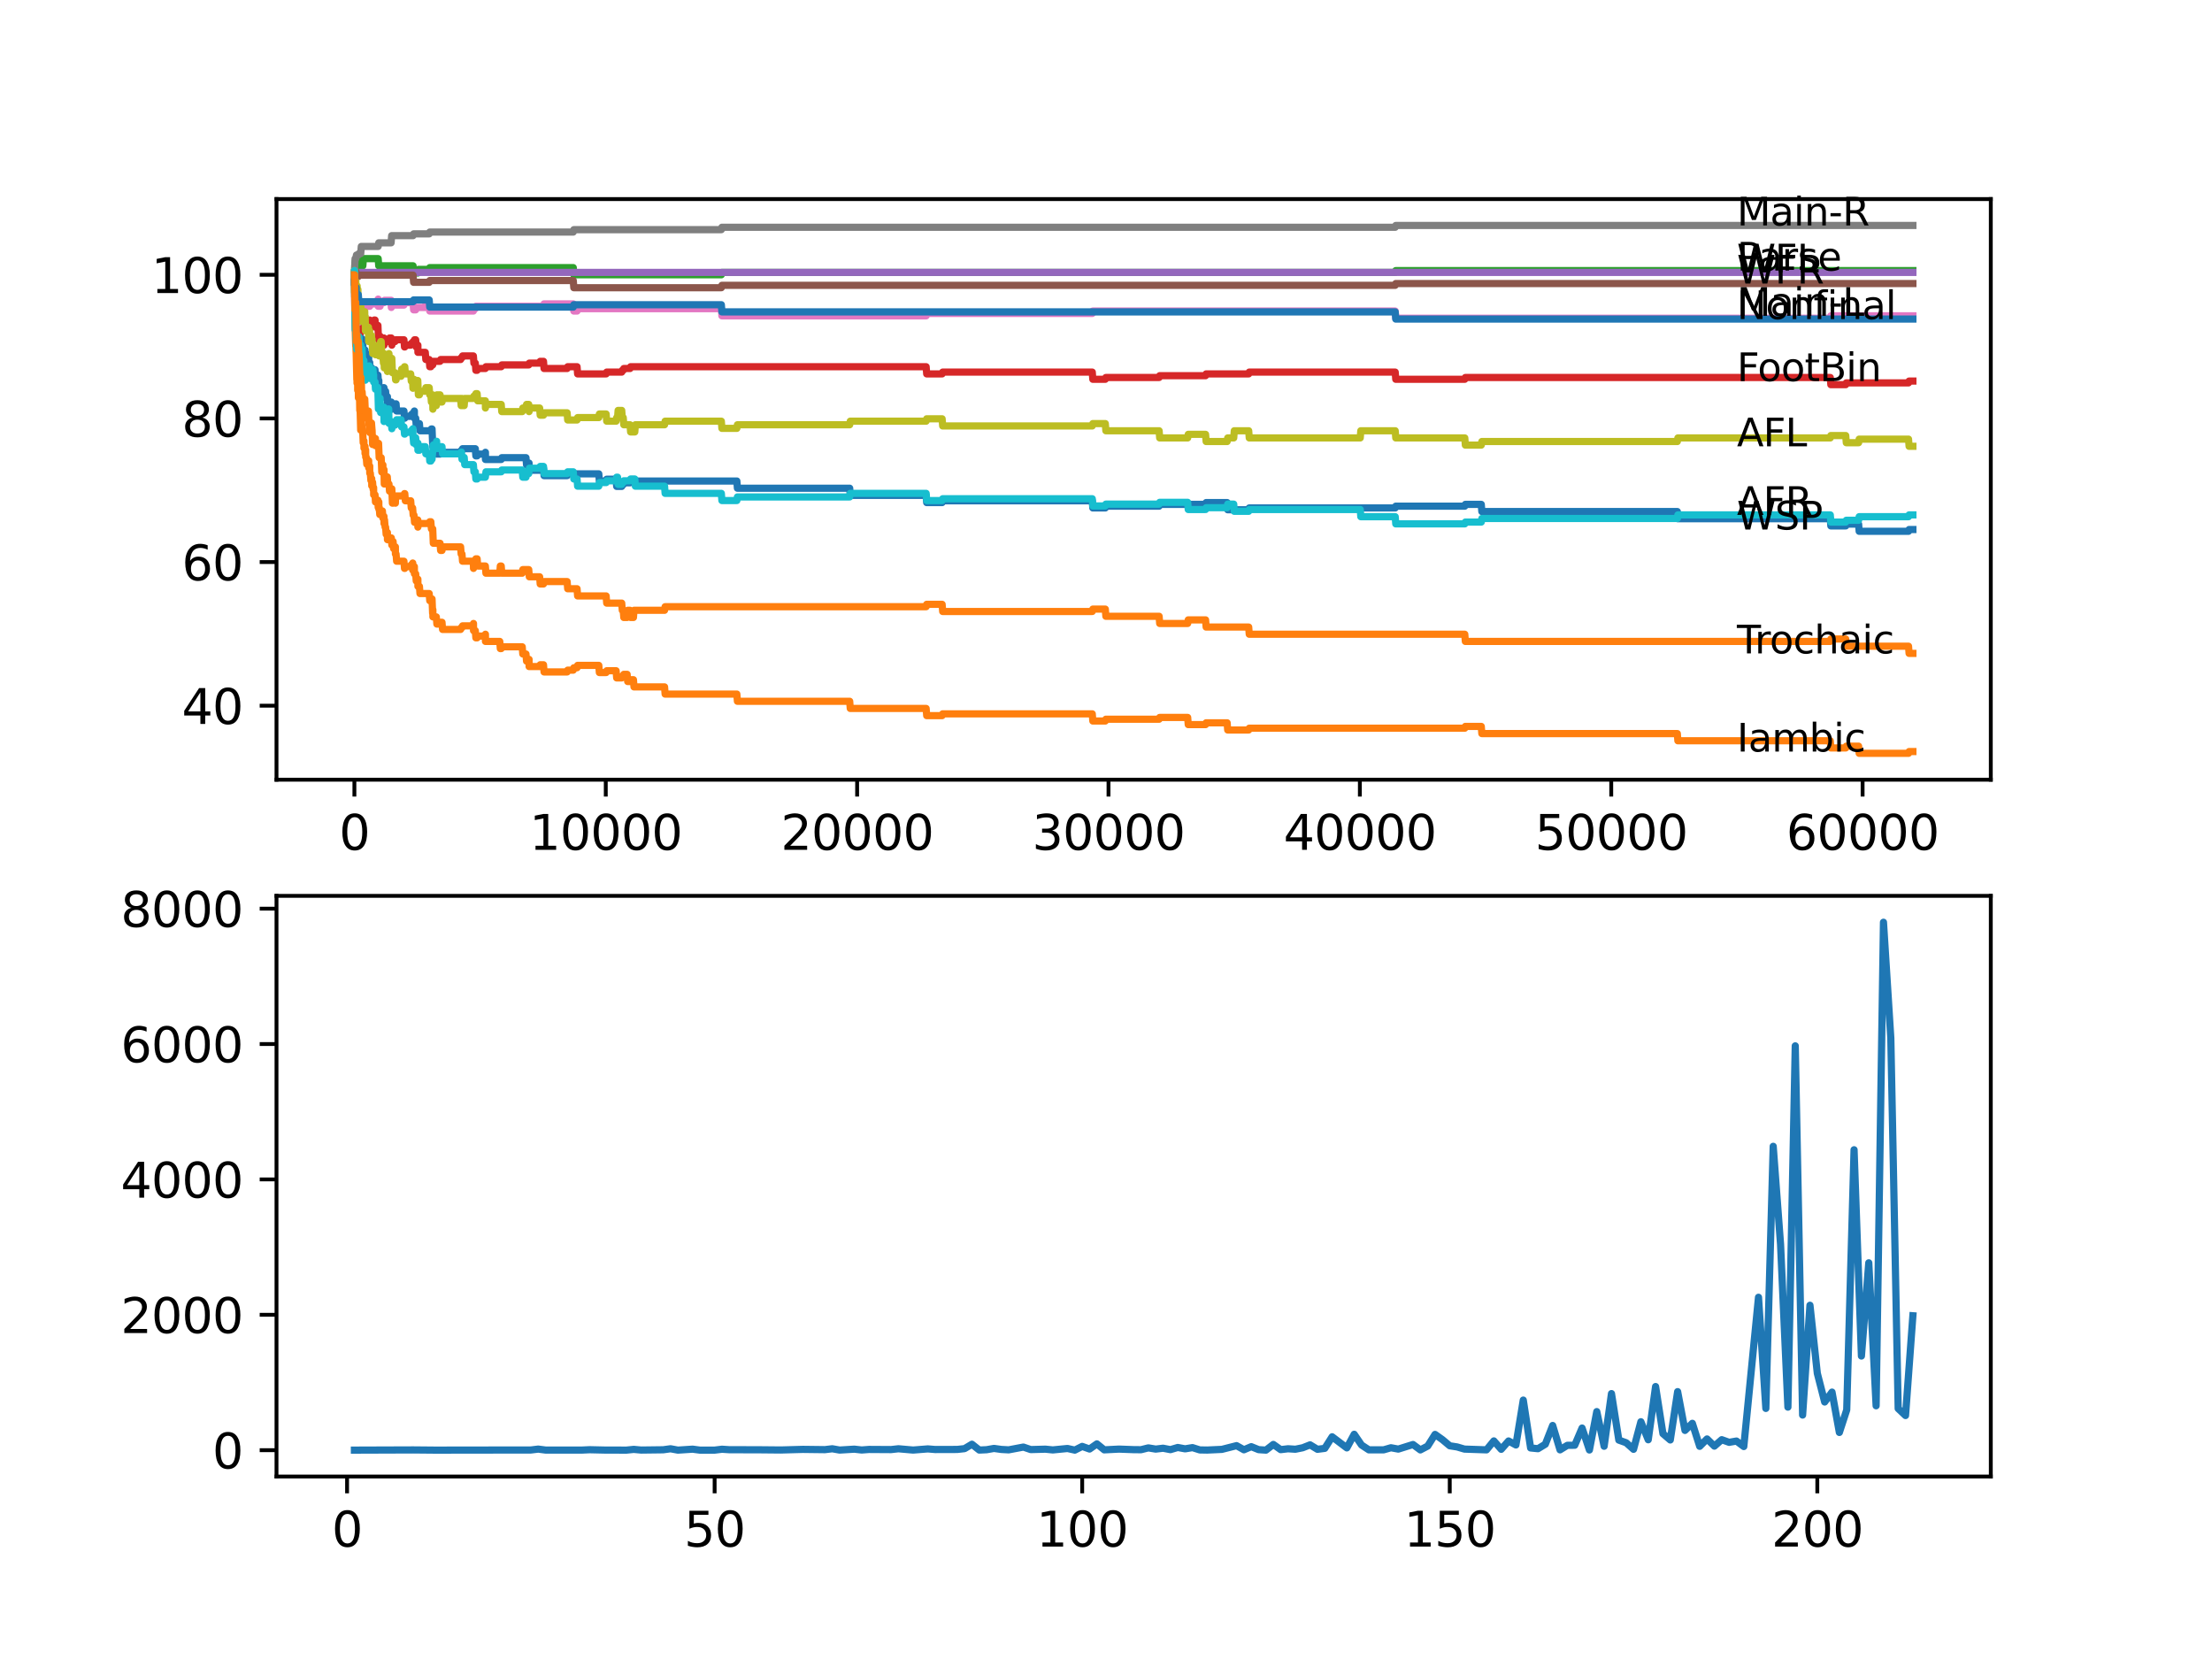 <?xml version="1.0" encoding="utf-8" standalone="no"?>
<!DOCTYPE svg PUBLIC "-//W3C//DTD SVG 1.1//EN"
  "http://www.w3.org/Graphics/SVG/1.1/DTD/svg11.dtd">
<svg xmlns:xlink="http://www.w3.org/1999/xlink" width="460.8pt" height="345.6pt" viewBox="0 0 460.8 345.6" xmlns="http://www.w3.org/2000/svg" version="1.1">
 <defs>
  <style type="text/css">*{stroke-linejoin: round; stroke-linecap: butt}</style>
 </defs>
 <g id="figure_1">
  <g id="patch_1">
   <path d="M 0 345.6 
L 460.8 345.6 
L 460.8 0 
L 0 0 
z
" style="fill: #ffffff"/>
  </g>
  <g id="axes_1">
   <g id="patch_2">
    <path d="M 57.6 162.432 
L 414.72 162.432 
L 414.72 41.472 
L 57.6 41.472 
z
" style="fill: #ffffff"/>
   </g>
   <g id="matplotlib.axis_1">
    <g id="xtick_1">
     <g id="line2d_1">
      <defs>
       <path id="m5a06f8f8d9" d="M 0 0 
L 0 3.5 
" style="stroke: #000000; stroke-width: 0.8"/>
      </defs>
      <g>
       <use xlink:href="#m5a06f8f8d9" x="73.827" y="162.432" style="stroke: #000000; stroke-width: 0.8"/>
      </g>
     </g>
     <g id="text_1">
      <!-- 0 -->
      <g transform="translate(70.646 177.03)scale(0.1 -0.1)">
       <defs>
        <path id="DejaVuSans-30" d="M 2034 4250 
Q 1547 4250 1301 3770 
Q 1056 3291 1056 2328 
Q 1056 1369 1301 889 
Q 1547 409 2034 409 
Q 2525 409 2770 889 
Q 3016 1369 3016 2328 
Q 3016 3291 2770 3770 
Q 2525 4250 2034 4250 
z
M 2034 4750 
Q 2819 4750 3233 4129 
Q 3647 3509 3647 2328 
Q 3647 1150 3233 529 
Q 2819 -91 2034 -91 
Q 1250 -91 836 529 
Q 422 1150 422 2328 
Q 422 3509 836 4129 
Q 1250 4750 2034 4750 
z
" transform="scale(0.016)"/>
       </defs>
       <use xlink:href="#DejaVuSans-30"/>
      </g>
     </g>
    </g>
    <g id="xtick_2">
     <g id="line2d_2">
      <g>
       <use xlink:href="#m5a06f8f8d9" x="126.192" y="162.432" style="stroke: #000000; stroke-width: 0.8"/>
      </g>
     </g>
     <g id="text_2">
      <!-- 10000 -->
      <g transform="translate(110.286 177.03)scale(0.1 -0.1)">
       <defs>
        <path id="DejaVuSans-31" d="M 794 531 
L 1825 531 
L 1825 4091 
L 703 3866 
L 703 4441 
L 1819 4666 
L 2450 4666 
L 2450 531 
L 3481 531 
L 3481 0 
L 794 0 
L 794 531 
z
" transform="scale(0.016)"/>
       </defs>
       <use xlink:href="#DejaVuSans-31"/>
       <use xlink:href="#DejaVuSans-30" x="63.623"/>
       <use xlink:href="#DejaVuSans-30" x="127.246"/>
       <use xlink:href="#DejaVuSans-30" x="190.869"/>
       <use xlink:href="#DejaVuSans-30" x="254.492"/>
      </g>
     </g>
    </g>
    <g id="xtick_3">
     <g id="line2d_3">
      <g>
       <use xlink:href="#m5a06f8f8d9" x="178.556" y="162.432" style="stroke: #000000; stroke-width: 0.8"/>
      </g>
     </g>
     <g id="text_3">
      <!-- 20000 -->
      <g transform="translate(162.65 177.03)scale(0.1 -0.1)">
       <defs>
        <path id="DejaVuSans-32" d="M 1228 531 
L 3431 531 
L 3431 0 
L 469 0 
L 469 531 
Q 828 903 1448 1529 
Q 2069 2156 2228 2338 
Q 2531 2678 2651 2914 
Q 2772 3150 2772 3378 
Q 2772 3750 2511 3984 
Q 2250 4219 1831 4219 
Q 1534 4219 1204 4116 
Q 875 4013 500 3803 
L 500 4441 
Q 881 4594 1212 4672 
Q 1544 4750 1819 4750 
Q 2544 4750 2975 4387 
Q 3406 4025 3406 3419 
Q 3406 3131 3298 2873 
Q 3191 2616 2906 2266 
Q 2828 2175 2409 1742 
Q 1991 1309 1228 531 
z
" transform="scale(0.016)"/>
       </defs>
       <use xlink:href="#DejaVuSans-32"/>
       <use xlink:href="#DejaVuSans-30" x="63.623"/>
       <use xlink:href="#DejaVuSans-30" x="127.246"/>
       <use xlink:href="#DejaVuSans-30" x="190.869"/>
       <use xlink:href="#DejaVuSans-30" x="254.492"/>
      </g>
     </g>
    </g>
    <g id="xtick_4">
     <g id="line2d_4">
      <g>
       <use xlink:href="#m5a06f8f8d9" x="230.921" y="162.432" style="stroke: #000000; stroke-width: 0.8"/>
      </g>
     </g>
     <g id="text_4">
      <!-- 30000 -->
      <g transform="translate(215.015 177.03)scale(0.1 -0.1)">
       <defs>
        <path id="DejaVuSans-33" d="M 2597 2516 
Q 3050 2419 3304 2112 
Q 3559 1806 3559 1356 
Q 3559 666 3084 287 
Q 2609 -91 1734 -91 
Q 1441 -91 1130 -33 
Q 819 25 488 141 
L 488 750 
Q 750 597 1062 519 
Q 1375 441 1716 441 
Q 2309 441 2620 675 
Q 2931 909 2931 1356 
Q 2931 1769 2642 2001 
Q 2353 2234 1838 2234 
L 1294 2234 
L 1294 2753 
L 1863 2753 
Q 2328 2753 2575 2939 
Q 2822 3125 2822 3475 
Q 2822 3834 2567 4026 
Q 2313 4219 1838 4219 
Q 1578 4219 1281 4162 
Q 984 4106 628 3988 
L 628 4550 
Q 988 4650 1302 4700 
Q 1616 4750 1894 4750 
Q 2613 4750 3031 4423 
Q 3450 4097 3450 3541 
Q 3450 3153 3228 2886 
Q 3006 2619 2597 2516 
z
" transform="scale(0.016)"/>
       </defs>
       <use xlink:href="#DejaVuSans-33"/>
       <use xlink:href="#DejaVuSans-30" x="63.623"/>
       <use xlink:href="#DejaVuSans-30" x="127.246"/>
       <use xlink:href="#DejaVuSans-30" x="190.869"/>
       <use xlink:href="#DejaVuSans-30" x="254.492"/>
      </g>
     </g>
    </g>
    <g id="xtick_5">
     <g id="line2d_5">
      <g>
       <use xlink:href="#m5a06f8f8d9" x="283.285" y="162.432" style="stroke: #000000; stroke-width: 0.8"/>
      </g>
     </g>
     <g id="text_5">
      <!-- 40000 -->
      <g transform="translate(267.379 177.03)scale(0.1 -0.1)">
       <defs>
        <path id="DejaVuSans-34" d="M 2419 4116 
L 825 1625 
L 2419 1625 
L 2419 4116 
z
M 2253 4666 
L 3047 4666 
L 3047 1625 
L 3713 1625 
L 3713 1100 
L 3047 1100 
L 3047 0 
L 2419 0 
L 2419 1100 
L 313 1100 
L 313 1709 
L 2253 4666 
z
" transform="scale(0.016)"/>
       </defs>
       <use xlink:href="#DejaVuSans-34"/>
       <use xlink:href="#DejaVuSans-30" x="63.623"/>
       <use xlink:href="#DejaVuSans-30" x="127.246"/>
       <use xlink:href="#DejaVuSans-30" x="190.869"/>
       <use xlink:href="#DejaVuSans-30" x="254.492"/>
      </g>
     </g>
    </g>
    <g id="xtick_6">
     <g id="line2d_6">
      <g>
       <use xlink:href="#m5a06f8f8d9" x="335.65" y="162.432" style="stroke: #000000; stroke-width: 0.8"/>
      </g>
     </g>
     <g id="text_6">
      <!-- 50000 -->
      <g transform="translate(319.744 177.03)scale(0.1 -0.1)">
       <defs>
        <path id="DejaVuSans-35" d="M 691 4666 
L 3169 4666 
L 3169 4134 
L 1269 4134 
L 1269 2991 
Q 1406 3038 1543 3061 
Q 1681 3084 1819 3084 
Q 2600 3084 3056 2656 
Q 3513 2228 3513 1497 
Q 3513 744 3044 326 
Q 2575 -91 1722 -91 
Q 1428 -91 1123 -41 
Q 819 9 494 109 
L 494 744 
Q 775 591 1075 516 
Q 1375 441 1709 441 
Q 2250 441 2565 725 
Q 2881 1009 2881 1497 
Q 2881 1984 2565 2268 
Q 2250 2553 1709 2553 
Q 1456 2553 1204 2497 
Q 953 2441 691 2322 
L 691 4666 
z
" transform="scale(0.016)"/>
       </defs>
       <use xlink:href="#DejaVuSans-35"/>
       <use xlink:href="#DejaVuSans-30" x="63.623"/>
       <use xlink:href="#DejaVuSans-30" x="127.246"/>
       <use xlink:href="#DejaVuSans-30" x="190.869"/>
       <use xlink:href="#DejaVuSans-30" x="254.492"/>
      </g>
     </g>
    </g>
    <g id="xtick_7">
     <g id="line2d_7">
      <g>
       <use xlink:href="#m5a06f8f8d9" x="388.014" y="162.432" style="stroke: #000000; stroke-width: 0.8"/>
      </g>
     </g>
     <g id="text_7">
      <!-- 60000 -->
      <g transform="translate(372.108 177.03)scale(0.1 -0.1)">
       <defs>
        <path id="DejaVuSans-36" d="M 2113 2584 
Q 1688 2584 1439 2293 
Q 1191 2003 1191 1497 
Q 1191 994 1439 701 
Q 1688 409 2113 409 
Q 2538 409 2786 701 
Q 3034 994 3034 1497 
Q 3034 2003 2786 2293 
Q 2538 2584 2113 2584 
z
M 3366 4563 
L 3366 3988 
Q 3128 4100 2886 4159 
Q 2644 4219 2406 4219 
Q 1781 4219 1451 3797 
Q 1122 3375 1075 2522 
Q 1259 2794 1537 2939 
Q 1816 3084 2150 3084 
Q 2853 3084 3261 2657 
Q 3669 2231 3669 1497 
Q 3669 778 3244 343 
Q 2819 -91 2113 -91 
Q 1303 -91 875 529 
Q 447 1150 447 2328 
Q 447 3434 972 4092 
Q 1497 4750 2381 4750 
Q 2619 4750 2861 4703 
Q 3103 4656 3366 4563 
z
" transform="scale(0.016)"/>
       </defs>
       <use xlink:href="#DejaVuSans-36"/>
       <use xlink:href="#DejaVuSans-30" x="63.623"/>
       <use xlink:href="#DejaVuSans-30" x="127.246"/>
       <use xlink:href="#DejaVuSans-30" x="190.869"/>
       <use xlink:href="#DejaVuSans-30" x="254.492"/>
      </g>
     </g>
    </g>
   </g>
   <g id="matplotlib.axis_2">
    <g id="ytick_1">
     <g id="line2d_8">
      <defs>
       <path id="mf45df1bc0a" d="M 0 0 
L -3.5 0 
" style="stroke: #000000; stroke-width: 0.8"/>
      </defs>
      <g>
       <use xlink:href="#mf45df1bc0a" x="57.6" y="147.01" style="stroke: #000000; stroke-width: 0.8"/>
      </g>
     </g>
     <g id="text_8">
      <!-- 40 -->
      <g transform="translate(37.875 150.809)scale(0.1 -0.1)">
       <use xlink:href="#DejaVuSans-34"/>
       <use xlink:href="#DejaVuSans-30" x="63.623"/>
      </g>
     </g>
    </g>
    <g id="ytick_2">
     <g id="line2d_9">
      <g>
       <use xlink:href="#mf45df1bc0a" x="57.6" y="117.088" style="stroke: #000000; stroke-width: 0.8"/>
      </g>
     </g>
     <g id="text_9">
      <!-- 60 -->
      <g transform="translate(37.875 120.887)scale(0.1 -0.1)">
       <use xlink:href="#DejaVuSans-36"/>
       <use xlink:href="#DejaVuSans-30" x="63.623"/>
      </g>
     </g>
    </g>
    <g id="ytick_3">
     <g id="line2d_10">
      <g>
       <use xlink:href="#mf45df1bc0a" x="57.6" y="87.166" style="stroke: #000000; stroke-width: 0.8"/>
      </g>
     </g>
     <g id="text_10">
      <!-- 80 -->
      <g transform="translate(37.875 90.965)scale(0.1 -0.1)">
       <defs>
        <path id="DejaVuSans-38" d="M 2034 2216 
Q 1584 2216 1326 1975 
Q 1069 1734 1069 1313 
Q 1069 891 1326 650 
Q 1584 409 2034 409 
Q 2484 409 2743 651 
Q 3003 894 3003 1313 
Q 3003 1734 2745 1975 
Q 2488 2216 2034 2216 
z
M 1403 2484 
Q 997 2584 770 2862 
Q 544 3141 544 3541 
Q 544 4100 942 4425 
Q 1341 4750 2034 4750 
Q 2731 4750 3128 4425 
Q 3525 4100 3525 3541 
Q 3525 3141 3298 2862 
Q 3072 2584 2669 2484 
Q 3125 2378 3379 2068 
Q 3634 1759 3634 1313 
Q 3634 634 3220 271 
Q 2806 -91 2034 -91 
Q 1263 -91 848 271 
Q 434 634 434 1313 
Q 434 1759 690 2068 
Q 947 2378 1403 2484 
z
M 1172 3481 
Q 1172 3119 1398 2916 
Q 1625 2713 2034 2713 
Q 2441 2713 2670 2916 
Q 2900 3119 2900 3481 
Q 2900 3844 2670 4047 
Q 2441 4250 2034 4250 
Q 1625 4250 1398 4047 
Q 1172 3844 1172 3481 
z
" transform="scale(0.016)"/>
       </defs>
       <use xlink:href="#DejaVuSans-38"/>
       <use xlink:href="#DejaVuSans-30" x="63.623"/>
      </g>
     </g>
    </g>
    <g id="ytick_4">
     <g id="line2d_11">
      <g>
       <use xlink:href="#mf45df1bc0a" x="57.6" y="57.243" style="stroke: #000000; stroke-width: 0.8"/>
      </g>
     </g>
     <g id="text_11">
      <!-- 100 -->
      <g transform="translate(31.512 61.043)scale(0.1 -0.1)">
       <use xlink:href="#DejaVuSans-31"/>
       <use xlink:href="#DejaVuSans-30" x="63.623"/>
       <use xlink:href="#DejaVuSans-30" x="127.246"/>
      </g>
     </g>
    </g>
   </g>
   <g id="line2d_12">
    <path d="M 73.833 58.74 
L 73.937 60.236 
L 73.911 57.243 
L 73.943 59.862 
L 73.953 59.862 
L 73.969 58.366 
L 74.026 62.106 
L 74.047 62.106 
L 74.121 62.106 
L 74.241 66.968 
L 74.304 66.22 
L 74.309 67.716 
L 74.351 66.968 
L 74.367 66.968 
L 74.398 68.464 
L 74.477 67.716 
L 74.508 67.716 
L 74.513 69.212 
L 74.618 67.966 
L 74.639 67.966 
L 74.655 67.292 
L 74.66 68.788 
L 74.739 68.414 
L 74.807 68.414 
L 74.927 66.918 
L 75.048 71.033 
L 75.074 71.033 
L 75.189 72.529 
L 75.32 71.033 
L 75.435 71.033 
L 75.54 70.658 
L 75.66 73.651 
L 75.744 73.651 
L 75.859 73.277 
L 75.985 73.277 
L 76.037 72.903 
L 76.043 74.399 
L 76.079 74.399 
L 76.084 74.399 
L 76.205 73.651 
L 76.294 73.651 
L 76.409 75.147 
L 76.755 75.147 
L 76.802 74.399 
L 76.807 75.895 
L 76.854 75.895 
L 76.996 75.895 
L 77.022 75.521 
L 77.027 77.017 
L 77.09 77.017 
L 77.388 77.017 
L 77.435 76.643 
L 77.441 78.139 
L 77.483 78.139 
L 77.514 78.139 
L 77.634 77.391 
L 77.828 77.391 
L 77.943 77.017 
L 78.127 77.017 
L 78.216 78.513 
L 78.237 78.139 
L 78.729 78.139 
L 78.844 79.635 
L 78.865 79.635 
L 78.917 79.261 
L 78.923 80.757 
L 78.964 80.383 
L 78.996 80.383 
L 79.111 81.879 
L 79.41 81.879 
L 79.53 81.131 
L 79.766 81.131 
L 79.881 80.757 
L 79.986 80.757 
L 79.996 82.253 
L 80.096 81.505 
L 80.326 81.505 
L 80.441 83.001 
L 80.677 83.001 
L 80.708 82.627 
L 80.713 84.123 
L 80.771 84.123 
L 81.028 84.123 
L 81.143 83.749 
L 81.515 83.749 
L 81.625 85.246 
L 81.745 84.497 
L 82.3 84.497 
L 82.415 84.123 
L 82.51 84.123 
L 82.625 85.62 
L 84.149 85.62 
L 84.264 87.116 
L 84.327 87.116 
L 84.442 86.742 
L 85.557 86.742 
L 85.672 86.368 
L 85.955 86.368 
L 86.07 85.994 
L 86.238 85.994 
L 86.322 85.62 
L 86.327 87.116 
L 86.332 87.116 
L 86.594 87.116 
L 86.709 88.612 
L 87.034 88.612 
L 87.149 88.238 
L 87.374 88.238 
L 87.489 89.734 
L 89.752 89.734 
L 89.867 89.36 
L 90.003 89.36 
L 90.123 92.352 
L 90.144 92.352 
L 90.176 91.604 
L 90.181 93.1 
L 90.244 93.1 
L 90.893 93.1 
L 91.008 94.596 
L 91.673 94.596 
L 91.789 94.222 
L 95.951 94.222 
L 96.067 93.848 
L 96.239 93.848 
L 96.355 93.474 
L 99.015 93.474 
L 99.13 94.97 
L 99.397 94.97 
L 99.512 94.596 
L 101.109 94.596 
L 101.125 94.222 
L 101.13 95.718 
L 101.204 95.718 
L 104.414 95.718 
L 104.529 95.344 
L 109.571 95.344 
L 109.687 96.84 
L 110.147 96.84 
L 110.216 96.466 
L 110.221 97.962 
L 110.242 97.962 
L 112.415 97.962 
L 112.53 97.588 
L 113.221 97.588 
L 113.336 99.084 
L 118.144 99.084 
L 118.259 98.71 
L 124.741 98.71 
L 124.857 100.207 
L 126.271 100.207 
L 126.386 99.833 
L 128.349 99.833 
L 128.465 101.329 
L 129.517 101.329 
L 129.632 100.955 
L 129.831 100.955 
L 129.947 100.581 
L 131.25 100.581 
L 131.366 100.207 
L 153.5 100.207 
L 153.615 101.703 
L 177.006 101.703 
L 177.122 103.199 
L 192.931 103.199 
L 193.046 104.695 
L 196.261 104.695 
L 196.376 104.321 
L 227.538 104.321 
L 227.653 105.817 
L 230.256 105.817 
L 230.371 105.443 
L 241.467 105.443 
L 241.582 105.069 
L 251.144 105.069 
L 251.259 104.695 
L 255.637 104.695 
L 255.752 106.191 
L 260.125 106.191 
L 260.24 105.817 
L 290.648 105.817 
L 290.763 105.443 
L 305.142 105.443 
L 305.258 105.069 
L 308.577 105.069 
L 308.693 106.565 
L 349.417 106.565 
L 349.532 108.061 
L 381.28 108.061 
L 381.396 109.557 
L 384.501 109.557 
L 384.616 109.183 
L 387.182 109.183 
L 387.297 110.679 
L 397.581 110.679 
L 397.697 110.305 
L 398.487 110.305 
L 398.487 110.305 
" clip-path="url(#p876484af20)" style="fill: none; stroke: #1f77b4; stroke-width: 1.5; stroke-linecap: square"/>
   </g>
   <g id="line2d_13">
    <path d="M 73.833 58.74 
L 73.974 68.34 
L 73.985 68.34 
L 74.105 72.08 
L 74.115 72.08 
L 74.121 71.581 
L 74.205 73.825 
L 74.33 79.062 
L 74.335 79.062 
L 74.367 78.314 
L 74.372 79.81 
L 74.44 79.81 
L 74.508 79.81 
L 74.513 81.306 
L 74.618 80.558 
L 74.639 80.558 
L 74.644 80.258 
L 74.66 82.877 
L 74.707 82.877 
L 74.728 82.877 
L 74.859 81.381 
L 74.875 81.381 
L 74.948 85.495 
L 74.995 85.121 
L 75.011 85.121 
L 75.137 89.609 
L 75.189 89.609 
L 75.32 88.113 
L 75.341 88.113 
L 75.435 89.609 
L 75.451 89.235 
L 75.54 89.235 
L 75.66 92.227 
L 75.744 92.227 
L 75.817 91.853 
L 75.823 93.349 
L 75.838 93.349 
L 75.985 93.349 
L 76.037 92.975 
L 76.043 94.471 
L 76.079 94.471 
L 76.084 94.471 
L 76.173 93.723 
L 76.179 95.22 
L 76.184 95.22 
L 76.294 95.22 
L 76.409 96.716 
L 76.755 96.716 
L 76.802 95.968 
L 76.807 97.464 
L 76.854 97.464 
L 76.996 97.464 
L 77.022 97.09 
L 77.027 98.586 
L 77.09 98.586 
L 77.147 98.586 
L 77.263 100.082 
L 77.388 100.082 
L 77.435 99.708 
L 77.441 101.204 
L 77.483 101.204 
L 77.514 101.204 
L 77.613 100.456 
L 77.729 101.952 
L 77.828 101.952 
L 77.833 101.578 
L 77.839 103.074 
L 77.922 103.074 
L 78.127 103.074 
L 78.216 104.57 
L 78.237 104.196 
L 78.729 104.196 
L 78.781 105.692 
L 78.839 104.944 
L 78.865 104.944 
L 78.917 104.57 
L 78.923 106.066 
L 78.964 105.692 
L 78.996 105.692 
L 79.111 107.188 
L 79.41 107.188 
L 79.53 106.44 
L 79.661 106.44 
L 79.766 107.936 
L 79.771 107.562 
L 79.986 107.562 
L 79.996 109.058 
L 80.096 108.31 
L 80.106 108.31 
L 80.221 109.807 
L 80.326 109.807 
L 80.441 111.303 
L 80.677 111.303 
L 80.708 110.929 
L 80.713 112.425 
L 80.771 112.425 
L 81.028 112.425 
L 81.143 112.051 
L 81.515 112.051 
L 81.625 113.547 
L 81.745 112.799 
L 81.886 112.799 
L 82.002 114.295 
L 82.3 114.295 
L 82.368 113.921 
L 82.373 115.417 
L 82.394 115.417 
L 82.51 115.417 
L 82.625 116.913 
L 84.149 116.913 
L 84.264 118.409 
L 84.327 118.409 
L 84.442 118.035 
L 85.557 118.035 
L 85.672 117.661 
L 85.955 117.661 
L 85.981 117.287 
L 85.987 118.783 
L 86.055 118.409 
L 86.238 118.409 
L 86.322 118.035 
L 86.327 119.531 
L 86.332 119.531 
L 86.594 119.531 
L 86.709 121.027 
L 87.034 121.027 
L 87.055 120.653 
L 87.06 122.149 
L 87.128 122.149 
L 87.374 122.149 
L 87.489 123.646 
L 89.411 123.646 
L 89.526 125.142 
L 89.752 125.142 
L 89.867 124.768 
L 90.003 124.768 
L 90.123 127.76 
L 90.144 127.76 
L 90.176 127.012 
L 90.181 128.508 
L 90.244 128.508 
L 90.893 128.508 
L 91.008 130.004 
L 91.673 130.004 
L 91.789 129.63 
L 92.077 129.63 
L 92.192 131.126 
L 95.951 131.126 
L 96.067 130.752 
L 96.239 130.752 
L 96.355 130.378 
L 98.612 130.378 
L 98.638 129.879 
L 98.643 131.375 
L 98.711 131.375 
L 99.015 131.375 
L 99.13 132.871 
L 99.397 132.871 
L 99.512 132.497 
L 101.109 132.497 
L 101.125 132.123 
L 101.13 133.62 
L 101.204 133.62 
L 104.11 133.62 
L 104.225 135.116 
L 104.414 135.116 
L 104.529 134.742 
L 108.791 134.742 
L 108.906 136.238 
L 109.571 136.238 
L 109.687 137.734 
L 110.147 137.734 
L 110.216 137.36 
L 110.221 138.856 
L 110.242 138.856 
L 112.415 138.856 
L 112.53 138.482 
L 113.221 138.482 
L 113.336 139.978 
L 118.144 139.978 
L 118.259 139.604 
L 119.421 139.604 
L 119.536 139.105 
L 120.212 139.105 
L 120.327 138.607 
L 124.741 138.607 
L 124.857 140.103 
L 126.271 140.103 
L 126.386 139.729 
L 128.349 139.729 
L 128.465 141.225 
L 129.517 141.225 
L 129.632 140.851 
L 129.831 140.851 
L 129.947 140.477 
L 130.643 140.477 
L 130.758 141.973 
L 131.25 141.973 
L 131.366 141.599 
L 131.957 141.599 
L 132.073 143.095 
L 138.44 143.095 
L 138.555 144.591 
L 153.5 144.591 
L 153.615 146.087 
L 177.006 146.087 
L 177.122 147.583 
L 192.931 147.583 
L 193.046 149.079 
L 196.261 149.079 
L 196.376 148.705 
L 227.538 148.705 
L 227.653 150.201 
L 230.256 150.201 
L 230.371 149.827 
L 241.467 149.827 
L 241.582 149.453 
L 247.416 149.453 
L 247.531 150.949 
L 251.144 150.949 
L 251.259 150.575 
L 255.637 150.575 
L 255.752 152.071 
L 260.125 152.071 
L 260.24 151.697 
L 305.142 151.697 
L 305.258 151.323 
L 308.577 151.323 
L 308.693 152.82 
L 349.417 152.82 
L 349.532 154.316 
L 381.28 154.316 
L 381.396 155.812 
L 384.501 155.812 
L 384.616 155.438 
L 387.182 155.438 
L 387.297 156.934 
L 397.581 156.934 
L 397.697 156.56 
L 398.487 156.56 
L 398.487 156.56 
" clip-path="url(#p876484af20)" style="fill: none; stroke: #ff7f0e; stroke-width: 1.5; stroke-linecap: square"/>
   </g>
   <g id="line2d_14">
    <path d="M 73.833 57.243 
L 73.843 58.74 
L 73.917 55.124 
L 73.932 55.124 
L 74.047 54.251 
L 74.131 54.251 
L 74.147 55.747 
L 74.241 54.625 
L 74.398 54.625 
L 74.513 53.877 
L 74.639 53.877 
L 74.754 55.373 
L 75.587 55.373 
L 75.702 53.877 
L 78.781 53.877 
L 78.896 55.373 
L 86.049 55.373 
L 86.165 56.869 
L 87.055 56.869 
L 87.17 56.121 
L 89.411 56.121 
L 89.526 55.747 
L 119.421 55.747 
L 119.536 57.243 
L 150.269 57.243 
L 150.384 56.745 
L 290.648 56.745 
L 290.763 56.371 
L 398.487 56.371 
L 398.487 56.371 
" clip-path="url(#p876484af20)" style="fill: none; stroke: #2ca02c; stroke-width: 1.5; stroke-linecap: square"/>
   </g>
   <g id="line2d_15">
    <path d="M 73.833 57.243 
L 73.869 57.243 
L 74 63.103 
L 74.105 63.103 
L 74.115 62.604 
L 74.121 64.101 
L 74.189 64.101 
L 74.309 66.794 
L 74.398 66.794 
L 74.513 68.29 
L 74.561 68.29 
L 74.676 67.417 
L 74.728 67.417 
L 74.765 67.043 
L 74.77 68.539 
L 74.822 68.539 
L 74.906 68.539 
L 74.985 67.791 
L 74.99 69.287 
L 75.006 69.287 
L 75.126 69.287 
L 75.247 68.539 
L 75.299 68.539 
L 75.414 68.165 
L 75.435 68.165 
L 75.55 67.791 
L 75.744 67.791 
L 75.859 67.417 
L 75.985 67.417 
L 76.037 67.043 
L 76.043 68.539 
L 76.079 68.539 
L 76.084 68.539 
L 76.205 67.791 
L 76.755 67.791 
L 76.875 67.043 
L 76.996 67.043 
L 77.022 66.669 
L 77.027 68.165 
L 77.09 68.165 
L 77.388 68.165 
L 77.503 67.791 
L 77.514 67.791 
L 77.634 67.043 
L 77.828 67.043 
L 77.943 66.669 
L 78.127 66.669 
L 78.216 68.165 
L 78.237 67.791 
L 78.729 67.791 
L 78.849 70.783 
L 78.865 70.783 
L 78.985 70.035 
L 79.174 70.035 
L 79.289 71.531 
L 79.41 71.531 
L 79.53 70.783 
L 79.766 70.783 
L 79.881 70.409 
L 79.986 70.409 
L 79.996 71.905 
L 80.096 71.157 
L 80.677 71.157 
L 80.792 70.783 
L 81.028 70.783 
L 81.143 70.409 
L 81.515 70.409 
L 81.625 71.905 
L 81.745 71.157 
L 82.3 71.157 
L 82.415 70.783 
L 84.149 70.783 
L 84.264 72.279 
L 84.327 72.279 
L 84.442 71.905 
L 85.557 71.905 
L 85.672 71.531 
L 85.955 71.531 
L 86.07 71.157 
L 86.238 71.157 
L 86.353 70.783 
L 86.594 70.783 
L 86.709 72.279 
L 87.034 72.279 
L 87.055 71.905 
L 87.06 73.401 
L 87.128 73.401 
L 88.594 73.401 
L 88.709 74.897 
L 89.411 74.897 
L 89.526 76.394 
L 89.752 76.394 
L 89.867 76.02 
L 90.144 76.02 
L 90.265 75.271 
L 91.673 75.271 
L 91.789 74.897 
L 95.951 74.897 
L 96.067 74.523 
L 96.239 74.523 
L 96.355 74.149 
L 98.612 74.149 
L 98.727 75.646 
L 99.015 75.646 
L 99.13 77.142 
L 99.397 77.142 
L 99.512 76.768 
L 101.109 76.768 
L 101.225 76.394 
L 104.414 76.394 
L 104.529 76.02 
L 110.147 76.02 
L 110.263 75.646 
L 112.415 75.646 
L 112.53 75.271 
L 113.221 75.271 
L 113.336 76.768 
L 118.144 76.768 
L 118.259 76.394 
L 120.212 76.394 
L 120.327 77.89 
L 126.271 77.89 
L 126.386 77.516 
L 129.517 77.516 
L 129.632 77.142 
L 129.831 77.142 
L 129.947 76.768 
L 131.25 76.768 
L 131.366 76.394 
L 192.931 76.394 
L 193.046 77.89 
L 196.261 77.89 
L 196.376 77.516 
L 227.538 77.516 
L 227.653 79.012 
L 230.256 79.012 
L 230.371 78.638 
L 241.467 78.638 
L 241.582 78.264 
L 251.144 78.264 
L 251.259 77.89 
L 260.125 77.89 
L 260.24 77.516 
L 290.648 77.516 
L 290.763 79.012 
L 305.142 79.012 
L 305.258 78.638 
L 381.28 78.638 
L 381.396 80.134 
L 384.501 80.134 
L 384.616 79.76 
L 397.581 79.76 
L 397.697 79.386 
L 398.487 79.386 
L 398.487 79.386 
" clip-path="url(#p876484af20)" style="fill: none; stroke: #d62728; stroke-width: 1.5; stroke-linecap: square"/>
   </g>
   <g id="line2d_16">
    <path d="M 73.833 57.243 
L 73.848 57.243 
L 73.964 56.745 
L 398.487 56.745 
L 398.487 56.745 
" clip-path="url(#p876484af20)" style="fill: none; stroke: #9467bd; stroke-width: 1.5; stroke-linecap: square"/>
   </g>
   <g id="line2d_17">
    <path d="M 73.833 56.869 
L 73.854 56.869 
L 73.969 56.495 
L 74.131 56.495 
L 74.189 57.991 
L 74.241 57.617 
L 74.639 57.617 
L 74.754 57.318 
L 86.049 57.318 
L 86.165 58.814 
L 89.411 58.814 
L 89.526 58.44 
L 119.421 58.44 
L 119.536 59.936 
L 150.269 59.936 
L 150.384 59.438 
L 290.648 59.438 
L 290.763 59.064 
L 398.487 59.064 
L 398.487 59.064 
" clip-path="url(#p876484af20)" style="fill: none; stroke: #8c564b; stroke-width: 1.5; stroke-linecap: square"/>
   </g>
   <g id="line2d_18">
    <path d="M 73.833 58.74 
L 73.943 65.223 
L 73.964 64.849 
L 73.969 64.849 
L 74.089 63.477 
L 74.115 63.477 
L 74.131 62.48 
L 74.194 65.472 
L 74.21 64.674 
L 74.236 64.674 
L 74.351 64.175 
L 74.561 64.175 
L 74.655 67.168 
L 74.676 66.794 
L 74.765 66.794 
L 74.88 65.671 
L 74.932 65.671 
L 75.053 64.425 
L 75.126 64.425 
L 75.147 64.051 
L 75.152 65.547 
L 75.22 65.547 
L 75.54 65.547 
L 75.655 65.048 
L 75.807 65.048 
L 75.922 64.3 
L 76.037 64.3 
L 76.152 63.801 
L 77.022 63.801 
L 77.137 63.303 
L 78.127 63.303 
L 78.242 62.804 
L 78.729 62.804 
L 78.781 62.305 
L 78.786 63.801 
L 78.828 63.801 
L 79.174 63.801 
L 79.289 63.053 
L 79.986 63.053 
L 80.101 62.555 
L 81.473 62.555 
L 81.515 64.051 
L 81.583 63.552 
L 84.149 63.552 
L 84.264 63.053 
L 86.049 63.053 
L 86.165 64.549 
L 86.594 64.549 
L 86.709 64.051 
L 88.594 64.051 
L 88.709 63.303 
L 89.411 63.303 
L 89.526 64.799 
L 98.612 64.799 
L 98.727 64.3 
L 99.015 64.3 
L 99.13 63.801 
L 113.221 63.801 
L 113.336 63.303 
L 119.421 63.303 
L 119.536 64.799 
L 120.212 64.799 
L 120.327 64.3 
L 150.269 64.3 
L 150.384 65.796 
L 192.931 65.796 
L 193.046 65.297 
L 227.538 65.297 
L 227.653 64.799 
L 290.648 64.799 
L 290.763 66.295 
L 381.28 66.295 
L 381.396 65.796 
L 398.487 65.796 
L 398.487 65.796 
" clip-path="url(#p876484af20)" style="fill: none; stroke: #e377c2; stroke-width: 1.5; stroke-linecap: square"/>
   </g>
   <g id="line2d_19">
    <path d="M 73.833 56.869 
L 73.974 53.877 
L 74.131 53.877 
L 74.252 53.129 
L 74.639 53.129 
L 74.754 52.83 
L 75.147 52.83 
L 75.262 51.334 
L 78.781 51.334 
L 78.896 50.586 
L 81.473 50.586 
L 81.588 49.09 
L 86.049 49.09 
L 86.165 48.716 
L 89.411 48.716 
L 89.526 48.342 
L 119.421 48.342 
L 119.536 47.843 
L 150.269 47.843 
L 150.384 47.344 
L 290.648 47.344 
L 290.763 46.97 
L 398.487 46.97 
L 398.487 46.97 
" clip-path="url(#p876484af20)" style="fill: none; stroke: #7f7f7f; stroke-width: 1.5; stroke-linecap: square"/>
   </g>
   <g id="line2d_20">
    <path d="M 73.833 56.869 
L 73.843 56.371 
L 73.859 60.859 
L 73.911 59.114 
L 73.943 62.355 
L 74.021 60.61 
L 74.131 58.615 
L 74.142 59.363 
L 74.147 59.363 
L 74.199 62.355 
L 74.262 61.058 
L 74.304 61.058 
L 74.398 59.562 
L 74.414 61.058 
L 74.508 61.058 
L 74.561 60.31 
L 74.566 61.807 
L 74.613 61.807 
L 74.639 61.807 
L 74.76 65.921 
L 74.765 65.921 
L 74.885 64.051 
L 74.906 64.051 
L 74.985 65.796 
L 75.016 65.048 
L 75.074 65.048 
L 75.189 63.926 
L 75.309 66.918 
L 75.419 66.918 
L 75.535 65.422 
L 75.54 65.422 
L 75.587 64.923 
L 75.592 66.42 
L 75.645 65.671 
L 75.744 65.671 
L 75.807 67.168 
L 75.854 66.42 
L 75.885 66.42 
L 75.985 64.923 
L 75.995 66.42 
L 76.037 66.42 
L 76.084 65.921 
L 76.121 68.913 
L 76.294 68.913 
L 76.409 68.165 
L 76.755 68.165 
L 76.802 71.157 
L 76.87 70.409 
L 76.938 70.409 
L 76.996 68.913 
L 77.048 69.91 
L 77.388 69.91 
L 77.435 71.407 
L 77.498 70.658 
L 77.514 70.658 
L 77.634 73.651 
L 77.697 73.651 
L 77.812 72.155 
L 77.828 72.155 
L 77.833 73.651 
L 77.938 72.903 
L 78.127 72.903 
L 78.216 72.404 
L 78.221 73.9 
L 78.226 73.9 
L 78.703 73.9 
L 78.818 71.905 
L 78.865 71.905 
L 78.98 74.149 
L 78.996 74.149 
L 79.111 73.401 
L 79.174 73.401 
L 79.3 71.157 
L 79.41 71.157 
L 79.53 74.149 
L 79.766 74.149 
L 79.881 75.646 
L 79.965 75.646 
L 79.996 73.651 
L 80.048 76.643 
L 80.069 76.643 
L 80.326 76.643 
L 80.441 75.895 
L 80.677 75.895 
L 80.708 77.391 
L 80.787 76.643 
L 80.98 76.643 
L 81.028 73.651 
L 81.096 75.147 
L 81.515 75.147 
L 81.625 74.648 
L 81.745 77.64 
L 82.3 77.64 
L 82.415 79.136 
L 82.51 79.136 
L 82.625 78.388 
L 83.546 78.388 
L 83.662 76.892 
L 84.149 76.892 
L 84.264 76.394 
L 84.327 76.394 
L 84.442 77.89 
L 85.557 77.89 
L 85.672 79.386 
L 85.955 79.386 
L 86.023 80.882 
L 86.055 79.012 
L 86.06 79.012 
L 86.238 79.012 
L 86.322 80.508 
L 86.348 79.76 
L 86.594 79.76 
L 86.709 79.261 
L 87.034 79.261 
L 87.154 82.253 
L 87.374 82.253 
L 87.489 81.505 
L 88.594 81.505 
L 88.709 80.757 
L 89.411 80.757 
L 89.526 82.253 
L 89.752 82.253 
L 89.867 83.749 
L 90.003 83.749 
L 90.123 82.253 
L 90.144 82.253 
L 90.176 85.246 
L 90.259 84.497 
L 90.893 84.497 
L 91.019 82.253 
L 91.673 82.253 
L 91.789 83.749 
L 92.077 83.749 
L 92.192 83.001 
L 95.951 83.001 
L 96.067 84.497 
L 96.124 84.497 
L 96.239 83.001 
L 96.355 84.497 
L 96.7 84.497 
L 96.815 83.001 
L 98.612 83.001 
L 98.727 82.503 
L 99.015 82.503 
L 99.13 82.004 
L 99.397 82.004 
L 99.512 83.5 
L 101.109 83.5 
L 101.125 84.996 
L 101.219 84.248 
L 104.414 84.248 
L 104.529 85.744 
L 108.791 85.744 
L 108.906 84.996 
L 109.571 84.996 
L 109.687 84.248 
L 110.147 84.248 
L 110.216 85.744 
L 110.257 84.996 
L 112.415 84.996 
L 112.53 86.492 
L 113.221 86.492 
L 113.336 85.994 
L 118.144 85.994 
L 118.259 87.49 
L 120.212 87.49 
L 120.327 86.991 
L 124.741 86.991 
L 124.857 86.243 
L 126.271 86.243 
L 126.386 87.739 
L 128.349 87.739 
L 128.465 86.991 
L 128.648 86.991 
L 128.763 85.495 
L 129.517 85.495 
L 129.632 86.991 
L 129.831 86.991 
L 129.947 88.487 
L 131.25 88.487 
L 131.366 89.983 
L 132.24 89.983 
L 132.355 88.487 
L 138.44 88.487 
L 138.555 87.739 
L 150.269 87.739 
L 150.384 89.235 
L 153.5 89.235 
L 153.615 88.487 
L 177.006 88.487 
L 177.122 87.739 
L 192.931 87.739 
L 193.046 87.24 
L 196.261 87.24 
L 196.376 88.736 
L 227.538 88.736 
L 227.653 88.238 
L 230.256 88.238 
L 230.371 89.734 
L 241.467 89.734 
L 241.582 91.23 
L 247.416 91.23 
L 247.531 90.482 
L 251.144 90.482 
L 251.259 91.978 
L 255.637 91.978 
L 255.752 91.23 
L 257.009 91.23 
L 257.124 89.734 
L 260.125 89.734 
L 260.24 91.23 
L 283.364 91.23 
L 283.479 89.734 
L 290.648 89.734 
L 290.763 91.23 
L 305.142 91.23 
L 305.258 92.726 
L 308.577 92.726 
L 308.693 91.978 
L 349.417 91.978 
L 349.532 91.23 
L 381.28 91.23 
L 381.396 90.731 
L 384.501 90.731 
L 384.616 92.227 
L 387.182 92.227 
L 387.297 91.479 
L 397.581 91.479 
L 397.697 92.975 
L 398.487 92.975 
L 398.487 92.975 
" clip-path="url(#p876484af20)" style="fill: none; stroke: #bcbd22; stroke-width: 1.5; stroke-linecap: square"/>
   </g>
   <g id="line2d_21">
    <path d="M 73.833 56.869 
L 73.843 56.371 
L 73.885 61.856 
L 73.89 61.856 
L 73.901 61.856 
L 73.906 61.482 
L 73.943 66.22 
L 73.985 68.714 
L 74.058 67.841 
L 74.105 67.841 
L 74.115 67.342 
L 74.152 70.584 
L 74.184 70.584 
L 74.189 70.584 
L 74.304 72.778 
L 74.398 71.282 
L 74.414 72.778 
L 74.508 72.778 
L 74.623 71.531 
L 74.639 71.531 
L 74.765 70.11 
L 74.89 74.598 
L 74.906 74.598 
L 75.042 72.603 
L 75.074 72.603 
L 75.126 71.855 
L 75.131 73.351 
L 75.178 73.351 
L 75.189 73.351 
L 75.309 72.603 
L 75.419 72.603 
L 75.535 75.222 
L 75.54 75.222 
L 75.587 74.723 
L 75.592 76.219 
L 75.645 75.471 
L 75.744 75.471 
L 75.807 75.097 
L 75.812 76.593 
L 75.838 76.593 
L 75.885 76.593 
L 75.985 78.089 
L 75.995 77.715 
L 76.037 77.715 
L 76.084 79.211 
L 76.147 78.463 
L 76.294 78.463 
L 76.409 77.715 
L 76.755 77.715 
L 76.886 76.219 
L 76.938 76.219 
L 77.053 78.837 
L 77.388 78.837 
L 77.519 77.341 
L 77.592 77.341 
L 77.697 76.967 
L 77.812 78.463 
L 77.828 78.463 
L 77.833 78.089 
L 77.839 79.585 
L 77.922 79.585 
L 78.127 79.585 
L 78.216 81.081 
L 78.237 80.707 
L 78.703 80.707 
L 78.828 85.196 
L 78.865 85.196 
L 79.006 82.951 
L 79.174 82.951 
L 79.294 85.944 
L 79.41 85.944 
L 79.53 85.196 
L 79.766 85.196 
L 79.881 84.822 
L 79.965 84.822 
L 79.996 87.814 
L 80.08 87.066 
L 80.326 87.066 
L 80.441 86.318 
L 80.677 86.318 
L 80.802 85.196 
L 80.98 85.196 
L 81.028 88.188 
L 81.096 87.814 
L 81.515 87.814 
L 81.625 89.31 
L 81.745 88.562 
L 82.3 88.562 
L 82.415 88.188 
L 82.51 88.188 
L 82.625 87.44 
L 83.546 87.44 
L 83.662 88.936 
L 84.149 88.936 
L 84.264 90.432 
L 84.327 90.432 
L 84.442 90.058 
L 85.557 90.058 
L 85.672 89.684 
L 85.955 89.684 
L 86.023 89.31 
L 86.028 90.806 
L 86.049 90.806 
L 86.165 92.302 
L 86.238 92.302 
L 86.364 91.18 
L 86.594 91.18 
L 86.709 92.676 
L 87.034 92.676 
L 87.055 92.302 
L 87.06 93.798 
L 87.128 93.798 
L 87.374 93.798 
L 87.489 93.05 
L 88.594 93.05 
L 88.709 94.546 
L 89.411 94.546 
L 89.526 96.042 
L 89.752 96.042 
L 89.867 95.668 
L 90.003 95.668 
L 90.123 94.172 
L 90.144 94.172 
L 90.275 92.676 
L 90.893 92.676 
L 90.961 91.928 
L 90.966 93.424 
L 90.998 93.424 
L 91.673 93.424 
L 91.789 93.05 
L 92.077 93.05 
L 92.192 94.546 
L 95.951 94.546 
L 96.067 94.172 
L 96.124 94.172 
L 96.239 95.668 
L 96.355 95.294 
L 96.7 95.294 
L 96.815 96.79 
L 98.612 96.79 
L 98.727 98.287 
L 99.015 98.287 
L 99.13 99.783 
L 99.397 99.783 
L 99.512 99.409 
L 101.109 99.409 
L 101.235 98.287 
L 104.414 98.287 
L 104.529 97.913 
L 108.791 97.913 
L 108.906 99.409 
L 109.571 99.409 
L 109.687 98.661 
L 110.147 98.661 
L 110.273 97.538 
L 112.415 97.538 
L 112.53 97.164 
L 113.221 97.164 
L 113.336 98.661 
L 118.144 98.661 
L 118.259 98.287 
L 119.421 98.287 
L 119.536 99.783 
L 120.212 99.783 
L 120.327 101.279 
L 124.741 101.279 
L 124.857 100.531 
L 126.271 100.531 
L 126.386 100.157 
L 128.349 100.157 
L 128.465 99.409 
L 128.648 99.409 
L 128.763 100.905 
L 129.517 100.905 
L 129.632 100.531 
L 129.831 100.531 
L 129.947 100.157 
L 131.25 100.157 
L 131.366 99.783 
L 132.24 99.783 
L 132.355 101.279 
L 138.44 101.279 
L 138.555 102.775 
L 150.269 102.775 
L 150.384 104.271 
L 153.5 104.271 
L 153.615 103.523 
L 177.006 103.523 
L 177.122 102.775 
L 192.931 102.775 
L 193.046 104.271 
L 196.261 104.271 
L 196.376 103.897 
L 227.538 103.897 
L 227.653 105.393 
L 230.256 105.393 
L 230.371 105.019 
L 241.467 105.019 
L 241.582 104.645 
L 247.416 104.645 
L 247.531 106.141 
L 251.144 106.141 
L 251.259 105.767 
L 255.637 105.767 
L 255.752 105.019 
L 257.009 105.019 
L 257.124 106.515 
L 260.125 106.515 
L 260.24 106.141 
L 283.364 106.141 
L 283.479 107.637 
L 290.648 107.637 
L 290.763 109.133 
L 305.142 109.133 
L 305.258 108.759 
L 308.577 108.759 
L 308.693 108.011 
L 349.417 108.011 
L 349.532 107.263 
L 381.28 107.263 
L 381.396 108.759 
L 384.501 108.759 
L 384.616 108.385 
L 387.182 108.385 
L 387.297 107.637 
L 397.581 107.637 
L 397.697 107.263 
L 398.487 107.263 
L 398.487 107.263 
" clip-path="url(#p876484af20)" style="fill: none; stroke: #17becf; stroke-width: 1.5; stroke-linecap: square"/>
   </g>
   <g id="line2d_22">
    <path d="M 73.833 58.74 
L 73.854 58.74 
L 73.969 60.236 
L 74.131 60.236 
L 74.189 59.862 
L 74.194 61.358 
L 74.225 61.358 
L 74.639 61.358 
L 74.754 62.854 
L 86.049 62.854 
L 86.165 62.48 
L 89.411 62.48 
L 89.526 63.976 
L 119.421 63.976 
L 119.536 63.477 
L 150.269 63.477 
L 150.384 64.973 
L 290.648 64.973 
L 290.763 66.469 
L 398.487 66.469 
L 398.487 66.469 
" clip-path="url(#p876484af20)" style="fill: none; stroke: #1f77b4; stroke-width: 1.5; stroke-linecap: square"/>
   </g>
   <g id="line2d_23">
    <path d="M 73.833 57.243 
L 73.859 57.243 
L 73.964 64.599 
L 73.995 64.475 
L 74.006 64.475 
L 74.105 62.978 
L 74.115 64.475 
L 74.246 71.157 
L 74.314 71.157 
L 74.335 69.661 
L 74.424 71.157 
L 74.513 71.157 
L 74.629 72.653 
L 74.644 72.653 
L 74.65 71.157 
L 74.733 73.775 
L 74.749 73.775 
L 74.807 73.775 
L 74.927 77.516 
L 74.948 77.516 
L 75.011 80.508 
L 75.063 79.012 
L 75.126 79.012 
L 75.189 78.638 
L 75.194 80.134 
L 75.22 80.134 
L 75.299 80.134 
L 75.341 83.126 
L 75.414 81.63 
L 75.435 81.63 
L 75.55 83.126 
L 75.744 83.126 
L 75.817 84.622 
L 75.854 83.126 
L 75.985 83.126 
L 76.1 85.62 
L 76.116 85.62 
L 76.173 87.116 
L 76.226 85.62 
L 76.755 85.62 
L 76.875 88.612 
L 76.996 88.612 
L 77.022 90.108 
L 77.106 89.609 
L 77.147 89.609 
L 77.263 88.113 
L 77.388 88.113 
L 77.503 89.609 
L 77.514 89.609 
L 77.613 92.601 
L 77.629 91.105 
L 77.828 91.105 
L 77.833 92.601 
L 77.938 91.853 
L 78.127 91.853 
L 78.216 91.355 
L 78.221 92.851 
L 78.226 92.851 
L 78.729 92.851 
L 78.844 92.352 
L 78.865 92.352 
L 78.985 95.344 
L 79.41 95.344 
L 79.53 98.336 
L 79.661 98.336 
L 79.766 96.84 
L 79.771 98.336 
L 79.986 98.336 
L 79.996 97.838 
L 80.048 100.83 
L 80.069 100.83 
L 80.106 100.83 
L 80.221 99.334 
L 80.677 99.334 
L 80.792 100.83 
L 81.028 100.83 
L 81.143 102.326 
L 81.515 102.326 
L 81.625 101.827 
L 81.745 104.82 
L 81.886 104.82 
L 82.002 103.323 
L 82.3 103.323 
L 82.368 104.82 
L 82.41 103.323 
L 84.149 103.323 
L 84.264 102.825 
L 84.327 102.825 
L 84.442 104.321 
L 85.557 104.321 
L 85.672 105.817 
L 85.955 105.817 
L 86.07 107.313 
L 86.238 107.313 
L 86.353 108.809 
L 86.594 108.809 
L 86.709 108.31 
L 87.034 108.31 
L 87.055 109.807 
L 87.144 109.058 
L 89.411 109.058 
L 89.526 108.684 
L 89.752 108.684 
L 89.867 110.181 
L 90.144 110.181 
L 90.265 113.173 
L 91.673 113.173 
L 91.789 114.669 
L 92.077 114.669 
L 92.192 113.921 
L 95.951 113.921 
L 96.067 115.417 
L 96.239 115.417 
L 96.355 116.913 
L 98.612 116.913 
L 98.638 118.409 
L 98.722 116.913 
L 99.015 116.913 
L 99.13 116.414 
L 99.397 116.414 
L 99.512 117.91 
L 101.109 117.91 
L 101.225 119.407 
L 104.11 119.407 
L 104.225 117.91 
L 104.414 117.91 
L 104.529 119.407 
L 108.791 119.407 
L 108.906 118.658 
L 110.147 118.658 
L 110.263 120.155 
L 112.415 120.155 
L 112.53 121.651 
L 113.221 121.651 
L 113.336 121.152 
L 118.144 121.152 
L 118.259 122.648 
L 120.212 122.648 
L 120.327 124.144 
L 126.271 124.144 
L 126.386 125.64 
L 129.517 125.64 
L 129.632 127.136 
L 129.831 127.136 
L 129.947 128.633 
L 130.643 128.633 
L 130.758 127.136 
L 131.25 127.136 
L 131.366 128.633 
L 131.957 128.633 
L 132.073 127.136 
L 138.44 127.136 
L 138.555 126.388 
L 192.931 126.388 
L 193.046 125.89 
L 196.261 125.89 
L 196.376 127.386 
L 227.538 127.386 
L 227.653 126.887 
L 230.256 126.887 
L 230.371 128.383 
L 241.467 128.383 
L 241.582 129.879 
L 247.416 129.879 
L 247.531 129.131 
L 251.144 129.131 
L 251.259 130.627 
L 260.125 130.627 
L 260.24 132.123 
L 305.142 132.123 
L 305.258 133.62 
L 381.28 133.62 
L 381.396 133.121 
L 384.501 133.121 
L 384.616 134.617 
L 397.581 134.617 
L 397.697 136.113 
L 398.487 136.113 
L 398.487 136.113 
" clip-path="url(#p876484af20)" style="fill: none; stroke: #ff7f0e; stroke-width: 1.5; stroke-linecap: square"/>
   </g>
   <g id="patch_3">
    <path d="M 57.6 162.432 
L 57.6 41.472 
" style="fill: none; stroke: #000000; stroke-width: 0.8; stroke-linejoin: miter; stroke-linecap: square"/>
   </g>
   <g id="patch_4">
    <path d="M 414.72 162.432 
L 414.72 41.472 
" style="fill: none; stroke: #000000; stroke-width: 0.8; stroke-linejoin: miter; stroke-linecap: square"/>
   </g>
   <g id="patch_5">
    <path d="M 57.6 162.432 
L 414.72 162.432 
" style="fill: none; stroke: #000000; stroke-width: 0.8; stroke-linejoin: miter; stroke-linecap: square"/>
   </g>
   <g id="patch_6">
    <path d="M 57.6 41.472 
L 414.72 41.472 
" style="fill: none; stroke: #000000; stroke-width: 0.8; stroke-linejoin: miter; stroke-linecap: square"/>
   </g>
   <g id="text_12">
    <!-- WSP -->
    <g transform="translate(361.832 110.305)scale(0.08 -0.08)">
     <defs>
      <path id="DejaVuSans-57" d="M 213 4666 
L 850 4666 
L 1831 722 
L 2809 4666 
L 3519 4666 
L 4500 722 
L 5478 4666 
L 6119 4666 
L 4947 0 
L 4153 0 
L 3169 4050 
L 2175 0 
L 1381 0 
L 213 4666 
z
" transform="scale(0.016)"/>
      <path id="DejaVuSans-53" d="M 3425 4513 
L 3425 3897 
Q 3066 4069 2747 4153 
Q 2428 4238 2131 4238 
Q 1616 4238 1336 4038 
Q 1056 3838 1056 3469 
Q 1056 3159 1242 3001 
Q 1428 2844 1947 2747 
L 2328 2669 
Q 3034 2534 3370 2195 
Q 3706 1856 3706 1288 
Q 3706 609 3251 259 
Q 2797 -91 1919 -91 
Q 1588 -91 1214 -16 
Q 841 59 441 206 
L 441 856 
Q 825 641 1194 531 
Q 1563 422 1919 422 
Q 2459 422 2753 634 
Q 3047 847 3047 1241 
Q 3047 1584 2836 1778 
Q 2625 1972 2144 2069 
L 1759 2144 
Q 1053 2284 737 2584 
Q 422 2884 422 3419 
Q 422 4038 858 4394 
Q 1294 4750 2059 4750 
Q 2388 4750 2728 4690 
Q 3069 4631 3425 4513 
z
" transform="scale(0.016)"/>
      <path id="DejaVuSans-50" d="M 1259 4147 
L 1259 2394 
L 2053 2394 
Q 2494 2394 2734 2622 
Q 2975 2850 2975 3272 
Q 2975 3691 2734 3919 
Q 2494 4147 2053 4147 
L 1259 4147 
z
M 628 4666 
L 2053 4666 
Q 2838 4666 3239 4311 
Q 3641 3956 3641 3272 
Q 3641 2581 3239 2228 
Q 2838 1875 2053 1875 
L 1259 1875 
L 1259 0 
L 628 0 
L 628 4666 
z
" transform="scale(0.016)"/>
     </defs>
     <use xlink:href="#DejaVuSans-57"/>
     <use xlink:href="#DejaVuSans-53" x="98.877"/>
     <use xlink:href="#DejaVuSans-50" x="162.354"/>
    </g>
   </g>
   <g id="text_13">
    <!-- Iambic -->
    <g transform="translate(361.832 156.56)scale(0.08 -0.08)">
     <defs>
      <path id="DejaVuSans-49" d="M 628 4666 
L 1259 4666 
L 1259 0 
L 628 0 
L 628 4666 
z
" transform="scale(0.016)"/>
      <path id="DejaVuSans-61" d="M 2194 1759 
Q 1497 1759 1228 1600 
Q 959 1441 959 1056 
Q 959 750 1161 570 
Q 1363 391 1709 391 
Q 2188 391 2477 730 
Q 2766 1069 2766 1631 
L 2766 1759 
L 2194 1759 
z
M 3341 1997 
L 3341 0 
L 2766 0 
L 2766 531 
Q 2569 213 2275 61 
Q 1981 -91 1556 -91 
Q 1019 -91 701 211 
Q 384 513 384 1019 
Q 384 1609 779 1909 
Q 1175 2209 1959 2209 
L 2766 2209 
L 2766 2266 
Q 2766 2663 2505 2880 
Q 2244 3097 1772 3097 
Q 1472 3097 1187 3025 
Q 903 2953 641 2809 
L 641 3341 
Q 956 3463 1253 3523 
Q 1550 3584 1831 3584 
Q 2591 3584 2966 3190 
Q 3341 2797 3341 1997 
z
" transform="scale(0.016)"/>
      <path id="DejaVuSans-6d" d="M 3328 2828 
Q 3544 3216 3844 3400 
Q 4144 3584 4550 3584 
Q 5097 3584 5394 3201 
Q 5691 2819 5691 2113 
L 5691 0 
L 5113 0 
L 5113 2094 
Q 5113 2597 4934 2840 
Q 4756 3084 4391 3084 
Q 3944 3084 3684 2787 
Q 3425 2491 3425 1978 
L 3425 0 
L 2847 0 
L 2847 2094 
Q 2847 2600 2669 2842 
Q 2491 3084 2119 3084 
Q 1678 3084 1418 2786 
Q 1159 2488 1159 1978 
L 1159 0 
L 581 0 
L 581 3500 
L 1159 3500 
L 1159 2956 
Q 1356 3278 1631 3431 
Q 1906 3584 2284 3584 
Q 2666 3584 2933 3390 
Q 3200 3197 3328 2828 
z
" transform="scale(0.016)"/>
      <path id="DejaVuSans-62" d="M 3116 1747 
Q 3116 2381 2855 2742 
Q 2594 3103 2138 3103 
Q 1681 3103 1420 2742 
Q 1159 2381 1159 1747 
Q 1159 1113 1420 752 
Q 1681 391 2138 391 
Q 2594 391 2855 752 
Q 3116 1113 3116 1747 
z
M 1159 2969 
Q 1341 3281 1617 3432 
Q 1894 3584 2278 3584 
Q 2916 3584 3314 3078 
Q 3713 2572 3713 1747 
Q 3713 922 3314 415 
Q 2916 -91 2278 -91 
Q 1894 -91 1617 61 
Q 1341 213 1159 525 
L 1159 0 
L 581 0 
L 581 4863 
L 1159 4863 
L 1159 2969 
z
" transform="scale(0.016)"/>
      <path id="DejaVuSans-69" d="M 603 3500 
L 1178 3500 
L 1178 0 
L 603 0 
L 603 3500 
z
M 603 4863 
L 1178 4863 
L 1178 4134 
L 603 4134 
L 603 4863 
z
" transform="scale(0.016)"/>
      <path id="DejaVuSans-63" d="M 3122 3366 
L 3122 2828 
Q 2878 2963 2633 3030 
Q 2388 3097 2138 3097 
Q 1578 3097 1268 2742 
Q 959 2388 959 1747 
Q 959 1106 1268 751 
Q 1578 397 2138 397 
Q 2388 397 2633 464 
Q 2878 531 3122 666 
L 3122 134 
Q 2881 22 2623 -34 
Q 2366 -91 2075 -91 
Q 1284 -91 818 406 
Q 353 903 353 1747 
Q 353 2603 823 3093 
Q 1294 3584 2113 3584 
Q 2378 3584 2631 3529 
Q 2884 3475 3122 3366 
z
" transform="scale(0.016)"/>
     </defs>
     <use xlink:href="#DejaVuSans-49"/>
     <use xlink:href="#DejaVuSans-61" x="29.492"/>
     <use xlink:href="#DejaVuSans-6d" x="90.771"/>
     <use xlink:href="#DejaVuSans-62" x="188.184"/>
     <use xlink:href="#DejaVuSans-69" x="251.66"/>
     <use xlink:href="#DejaVuSans-63" x="279.443"/>
    </g>
   </g>
   <g id="text_14">
    <!-- Parse -->
    <g transform="translate(361.832 56.371)scale(0.08 -0.08)">
     <defs>
      <path id="DejaVuSans-72" d="M 2631 2963 
Q 2534 3019 2420 3045 
Q 2306 3072 2169 3072 
Q 1681 3072 1420 2755 
Q 1159 2438 1159 1844 
L 1159 0 
L 581 0 
L 581 3500 
L 1159 3500 
L 1159 2956 
Q 1341 3275 1631 3429 
Q 1922 3584 2338 3584 
Q 2397 3584 2469 3576 
Q 2541 3569 2628 3553 
L 2631 2963 
z
" transform="scale(0.016)"/>
      <path id="DejaVuSans-73" d="M 2834 3397 
L 2834 2853 
Q 2591 2978 2328 3040 
Q 2066 3103 1784 3103 
Q 1356 3103 1142 2972 
Q 928 2841 928 2578 
Q 928 2378 1081 2264 
Q 1234 2150 1697 2047 
L 1894 2003 
Q 2506 1872 2764 1633 
Q 3022 1394 3022 966 
Q 3022 478 2636 193 
Q 2250 -91 1575 -91 
Q 1294 -91 989 -36 
Q 684 19 347 128 
L 347 722 
Q 666 556 975 473 
Q 1284 391 1588 391 
Q 1994 391 2212 530 
Q 2431 669 2431 922 
Q 2431 1156 2273 1281 
Q 2116 1406 1581 1522 
L 1381 1569 
Q 847 1681 609 1914 
Q 372 2147 372 2553 
Q 372 3047 722 3315 
Q 1072 3584 1716 3584 
Q 2034 3584 2315 3537 
Q 2597 3491 2834 3397 
z
" transform="scale(0.016)"/>
      <path id="DejaVuSans-65" d="M 3597 1894 
L 3597 1613 
L 953 1613 
Q 991 1019 1311 708 
Q 1631 397 2203 397 
Q 2534 397 2845 478 
Q 3156 559 3463 722 
L 3463 178 
Q 3153 47 2828 -22 
Q 2503 -91 2169 -91 
Q 1331 -91 842 396 
Q 353 884 353 1716 
Q 353 2575 817 3079 
Q 1281 3584 2069 3584 
Q 2775 3584 3186 3129 
Q 3597 2675 3597 1894 
z
M 3022 2063 
Q 3016 2534 2758 2815 
Q 2500 3097 2075 3097 
Q 1594 3097 1305 2825 
Q 1016 2553 972 2059 
L 3022 2063 
z
" transform="scale(0.016)"/>
     </defs>
     <use xlink:href="#DejaVuSans-50"/>
     <use xlink:href="#DejaVuSans-61" x="55.803"/>
     <use xlink:href="#DejaVuSans-72" x="117.082"/>
     <use xlink:href="#DejaVuSans-73" x="158.195"/>
     <use xlink:href="#DejaVuSans-65" x="210.295"/>
    </g>
   </g>
   <g id="text_15">
    <!-- FootBin -->
    <g transform="translate(361.832 79.386)scale(0.08 -0.08)">
     <defs>
      <path id="DejaVuSans-46" d="M 628 4666 
L 3309 4666 
L 3309 4134 
L 1259 4134 
L 1259 2759 
L 3109 2759 
L 3109 2228 
L 1259 2228 
L 1259 0 
L 628 0 
L 628 4666 
z
" transform="scale(0.016)"/>
      <path id="DejaVuSans-6f" d="M 1959 3097 
Q 1497 3097 1228 2736 
Q 959 2375 959 1747 
Q 959 1119 1226 758 
Q 1494 397 1959 397 
Q 2419 397 2687 759 
Q 2956 1122 2956 1747 
Q 2956 2369 2687 2733 
Q 2419 3097 1959 3097 
z
M 1959 3584 
Q 2709 3584 3137 3096 
Q 3566 2609 3566 1747 
Q 3566 888 3137 398 
Q 2709 -91 1959 -91 
Q 1206 -91 779 398 
Q 353 888 353 1747 
Q 353 2609 779 3096 
Q 1206 3584 1959 3584 
z
" transform="scale(0.016)"/>
      <path id="DejaVuSans-74" d="M 1172 4494 
L 1172 3500 
L 2356 3500 
L 2356 3053 
L 1172 3053 
L 1172 1153 
Q 1172 725 1289 603 
Q 1406 481 1766 481 
L 2356 481 
L 2356 0 
L 1766 0 
Q 1100 0 847 248 
Q 594 497 594 1153 
L 594 3053 
L 172 3053 
L 172 3500 
L 594 3500 
L 594 4494 
L 1172 4494 
z
" transform="scale(0.016)"/>
      <path id="DejaVuSans-42" d="M 1259 2228 
L 1259 519 
L 2272 519 
Q 2781 519 3026 730 
Q 3272 941 3272 1375 
Q 3272 1813 3026 2020 
Q 2781 2228 2272 2228 
L 1259 2228 
z
M 1259 4147 
L 1259 2741 
L 2194 2741 
Q 2656 2741 2882 2914 
Q 3109 3088 3109 3444 
Q 3109 3797 2882 3972 
Q 2656 4147 2194 4147 
L 1259 4147 
z
M 628 4666 
L 2241 4666 
Q 2963 4666 3353 4366 
Q 3744 4066 3744 3513 
Q 3744 3084 3544 2831 
Q 3344 2578 2956 2516 
Q 3422 2416 3680 2098 
Q 3938 1781 3938 1306 
Q 3938 681 3513 340 
Q 3088 0 2303 0 
L 628 0 
L 628 4666 
z
" transform="scale(0.016)"/>
      <path id="DejaVuSans-6e" d="M 3513 2113 
L 3513 0 
L 2938 0 
L 2938 2094 
Q 2938 2591 2744 2837 
Q 2550 3084 2163 3084 
Q 1697 3084 1428 2787 
Q 1159 2491 1159 1978 
L 1159 0 
L 581 0 
L 581 3500 
L 1159 3500 
L 1159 2956 
Q 1366 3272 1645 3428 
Q 1925 3584 2291 3584 
Q 2894 3584 3203 3211 
Q 3513 2838 3513 2113 
z
" transform="scale(0.016)"/>
     </defs>
     <use xlink:href="#DejaVuSans-46"/>
     <use xlink:href="#DejaVuSans-6f" x="53.895"/>
     <use xlink:href="#DejaVuSans-6f" x="115.076"/>
     <use xlink:href="#DejaVuSans-74" x="176.258"/>
     <use xlink:href="#DejaVuSans-42" x="215.467"/>
     <use xlink:href="#DejaVuSans-69" x="284.07"/>
     <use xlink:href="#DejaVuSans-6e" x="311.854"/>
    </g>
   </g>
   <g id="text_16">
    <!-- WFL -->
    <g transform="translate(361.832 56.745)scale(0.08 -0.08)">
     <defs>
      <path id="DejaVuSans-4c" d="M 628 4666 
L 1259 4666 
L 1259 531 
L 3531 531 
L 3531 0 
L 628 0 
L 628 4666 
z
" transform="scale(0.016)"/>
     </defs>
     <use xlink:href="#DejaVuSans-57"/>
     <use xlink:href="#DejaVuSans-46" x="98.877"/>
     <use xlink:href="#DejaVuSans-4c" x="156.396"/>
    </g>
   </g>
   <g id="text_17">
    <!-- WFR -->
    <g transform="translate(361.832 59.064)scale(0.08 -0.08)">
     <defs>
      <path id="DejaVuSans-52" d="M 2841 2188 
Q 3044 2119 3236 1894 
Q 3428 1669 3622 1275 
L 4263 0 
L 3584 0 
L 2988 1197 
Q 2756 1666 2539 1819 
Q 2322 1972 1947 1972 
L 1259 1972 
L 1259 0 
L 628 0 
L 628 4666 
L 2053 4666 
Q 2853 4666 3247 4331 
Q 3641 3997 3641 3322 
Q 3641 2881 3436 2590 
Q 3231 2300 2841 2188 
z
M 1259 4147 
L 1259 2491 
L 2053 2491 
Q 2509 2491 2742 2702 
Q 2975 2913 2975 3322 
Q 2975 3731 2742 3939 
Q 2509 4147 2053 4147 
L 1259 4147 
z
" transform="scale(0.016)"/>
     </defs>
     <use xlink:href="#DejaVuSans-57"/>
     <use xlink:href="#DejaVuSans-46" x="98.877"/>
     <use xlink:href="#DejaVuSans-52" x="156.396"/>
    </g>
   </g>
   <g id="text_18">
    <!-- Main-L -->
    <g transform="translate(361.832 65.796)scale(0.08 -0.08)">
     <defs>
      <path id="DejaVuSans-4d" d="M 628 4666 
L 1569 4666 
L 2759 1491 
L 3956 4666 
L 4897 4666 
L 4897 0 
L 4281 0 
L 4281 4097 
L 3078 897 
L 2444 897 
L 1241 4097 
L 1241 0 
L 628 0 
L 628 4666 
z
" transform="scale(0.016)"/>
      <path id="DejaVuSans-2d" d="M 313 2009 
L 1997 2009 
L 1997 1497 
L 313 1497 
L 313 2009 
z
" transform="scale(0.016)"/>
     </defs>
     <use xlink:href="#DejaVuSans-4d"/>
     <use xlink:href="#DejaVuSans-61" x="86.279"/>
     <use xlink:href="#DejaVuSans-69" x="147.559"/>
     <use xlink:href="#DejaVuSans-6e" x="175.342"/>
     <use xlink:href="#DejaVuSans-2d" x="238.721"/>
     <use xlink:href="#DejaVuSans-4c" x="274.805"/>
    </g>
   </g>
   <g id="text_19">
    <!-- Main-R -->
    <g transform="translate(361.832 46.97)scale(0.08 -0.08)">
     <use xlink:href="#DejaVuSans-4d"/>
     <use xlink:href="#DejaVuSans-61" x="86.279"/>
     <use xlink:href="#DejaVuSans-69" x="147.559"/>
     <use xlink:href="#DejaVuSans-6e" x="175.342"/>
     <use xlink:href="#DejaVuSans-2d" x="238.721"/>
     <use xlink:href="#DejaVuSans-52" x="274.805"/>
    </g>
   </g>
   <g id="text_20">
    <!-- AFL -->
    <g transform="translate(361.832 92.975)scale(0.08 -0.08)">
     <defs>
      <path id="DejaVuSans-41" d="M 2188 4044 
L 1331 1722 
L 3047 1722 
L 2188 4044 
z
M 1831 4666 
L 2547 4666 
L 4325 0 
L 3669 0 
L 3244 1197 
L 1141 1197 
L 716 0 
L 50 0 
L 1831 4666 
z
" transform="scale(0.016)"/>
     </defs>
     <use xlink:href="#DejaVuSans-41"/>
     <use xlink:href="#DejaVuSans-46" x="68.408"/>
     <use xlink:href="#DejaVuSans-4c" x="125.928"/>
    </g>
   </g>
   <g id="text_21">
    <!-- AFR -->
    <g transform="translate(361.832 107.263)scale(0.08 -0.08)">
     <use xlink:href="#DejaVuSans-41"/>
     <use xlink:href="#DejaVuSans-46" x="68.408"/>
     <use xlink:href="#DejaVuSans-52" x="125.928"/>
    </g>
   </g>
   <g id="text_22">
    <!-- Nonfinal -->
    <g transform="translate(361.832 66.469)scale(0.08 -0.08)">
     <defs>
      <path id="DejaVuSans-4e" d="M 628 4666 
L 1478 4666 
L 3547 763 
L 3547 4666 
L 4159 4666 
L 4159 0 
L 3309 0 
L 1241 3903 
L 1241 0 
L 628 0 
L 628 4666 
z
" transform="scale(0.016)"/>
      <path id="DejaVuSans-66" d="M 2375 4863 
L 2375 4384 
L 1825 4384 
Q 1516 4384 1395 4259 
Q 1275 4134 1275 3809 
L 1275 3500 
L 2222 3500 
L 2222 3053 
L 1275 3053 
L 1275 0 
L 697 0 
L 697 3053 
L 147 3053 
L 147 3500 
L 697 3500 
L 697 3744 
Q 697 4328 969 4595 
Q 1241 4863 1831 4863 
L 2375 4863 
z
" transform="scale(0.016)"/>
      <path id="DejaVuSans-6c" d="M 603 4863 
L 1178 4863 
L 1178 0 
L 603 0 
L 603 4863 
z
" transform="scale(0.016)"/>
     </defs>
     <use xlink:href="#DejaVuSans-4e"/>
     <use xlink:href="#DejaVuSans-6f" x="74.805"/>
     <use xlink:href="#DejaVuSans-6e" x="135.986"/>
     <use xlink:href="#DejaVuSans-66" x="199.365"/>
     <use xlink:href="#DejaVuSans-69" x="234.57"/>
     <use xlink:href="#DejaVuSans-6e" x="262.354"/>
     <use xlink:href="#DejaVuSans-61" x="325.732"/>
     <use xlink:href="#DejaVuSans-6c" x="387.012"/>
    </g>
   </g>
   <g id="text_23">
    <!-- Trochaic -->
    <g transform="translate(361.832 136.113)scale(0.08 -0.08)">
     <defs>
      <path id="DejaVuSans-54" d="M -19 4666 
L 3928 4666 
L 3928 4134 
L 2272 4134 
L 2272 0 
L 1638 0 
L 1638 4134 
L -19 4134 
L -19 4666 
z
" transform="scale(0.016)"/>
      <path id="DejaVuSans-68" d="M 3513 2113 
L 3513 0 
L 2938 0 
L 2938 2094 
Q 2938 2591 2744 2837 
Q 2550 3084 2163 3084 
Q 1697 3084 1428 2787 
Q 1159 2491 1159 1978 
L 1159 0 
L 581 0 
L 581 4863 
L 1159 4863 
L 1159 2956 
Q 1366 3272 1645 3428 
Q 1925 3584 2291 3584 
Q 2894 3584 3203 3211 
Q 3513 2838 3513 2113 
z
" transform="scale(0.016)"/>
     </defs>
     <use xlink:href="#DejaVuSans-54"/>
     <use xlink:href="#DejaVuSans-72" x="46.334"/>
     <use xlink:href="#DejaVuSans-6f" x="85.197"/>
     <use xlink:href="#DejaVuSans-63" x="146.379"/>
     <use xlink:href="#DejaVuSans-68" x="201.359"/>
     <use xlink:href="#DejaVuSans-61" x="264.738"/>
     <use xlink:href="#DejaVuSans-69" x="326.018"/>
     <use xlink:href="#DejaVuSans-63" x="353.801"/>
    </g>
   </g>
  </g>
  <g id="axes_2">
   <g id="patch_7">
    <path d="M 57.6 307.584 
L 414.72 307.584 
L 414.72 186.624 
L 57.6 186.624 
z
" style="fill: #ffffff"/>
   </g>
   <g id="matplotlib.axis_3">
    <g id="xtick_8">
     <g id="line2d_24">
      <g>
       <use xlink:href="#m5a06f8f8d9" x="72.301" y="307.584" style="stroke: #000000; stroke-width: 0.8"/>
      </g>
     </g>
     <g id="text_24">
      <!-- 0 -->
      <g transform="translate(69.12 322.182)scale(0.1 -0.1)">
       <use xlink:href="#DejaVuSans-30"/>
      </g>
     </g>
    </g>
    <g id="xtick_9">
     <g id="line2d_25">
      <g>
       <use xlink:href="#m5a06f8f8d9" x="148.871" y="307.584" style="stroke: #000000; stroke-width: 0.8"/>
      </g>
     </g>
     <g id="text_25">
      <!-- 50 -->
      <g transform="translate(142.508 322.182)scale(0.1 -0.1)">
       <use xlink:href="#DejaVuSans-35"/>
       <use xlink:href="#DejaVuSans-30" x="63.623"/>
      </g>
     </g>
    </g>
    <g id="xtick_10">
     <g id="line2d_26">
      <g>
       <use xlink:href="#m5a06f8f8d9" x="225.44" y="307.584" style="stroke: #000000; stroke-width: 0.8"/>
      </g>
     </g>
     <g id="text_26">
      <!-- 100 -->
      <g transform="translate(215.897 322.182)scale(0.1 -0.1)">
       <use xlink:href="#DejaVuSans-31"/>
       <use xlink:href="#DejaVuSans-30" x="63.623"/>
       <use xlink:href="#DejaVuSans-30" x="127.246"/>
      </g>
     </g>
    </g>
    <g id="xtick_11">
     <g id="line2d_27">
      <g>
       <use xlink:href="#m5a06f8f8d9" x="302.01" y="307.584" style="stroke: #000000; stroke-width: 0.8"/>
      </g>
     </g>
     <g id="text_27">
      <!-- 150 -->
      <g transform="translate(292.466 322.182)scale(0.1 -0.1)">
       <use xlink:href="#DejaVuSans-31"/>
       <use xlink:href="#DejaVuSans-35" x="63.623"/>
       <use xlink:href="#DejaVuSans-30" x="127.246"/>
      </g>
     </g>
    </g>
    <g id="xtick_12">
     <g id="line2d_28">
      <g>
       <use xlink:href="#m5a06f8f8d9" x="378.579" y="307.584" style="stroke: #000000; stroke-width: 0.8"/>
      </g>
     </g>
     <g id="text_28">
      <!-- 200 -->
      <g transform="translate(369.035 322.182)scale(0.1 -0.1)">
       <use xlink:href="#DejaVuSans-32"/>
       <use xlink:href="#DejaVuSans-30" x="63.623"/>
       <use xlink:href="#DejaVuSans-30" x="127.246"/>
      </g>
     </g>
    </g>
   </g>
   <g id="matplotlib.axis_4">
    <g id="ytick_5">
     <g id="line2d_29">
      <g>
       <use xlink:href="#mf45df1bc0a" x="57.6" y="302.1" style="stroke: #000000; stroke-width: 0.8"/>
      </g>
     </g>
     <g id="text_29">
      <!-- 0 -->
      <g transform="translate(44.237 305.899)scale(0.1 -0.1)">
       <use xlink:href="#DejaVuSans-30"/>
      </g>
     </g>
    </g>
    <g id="ytick_6">
     <g id="line2d_30">
      <g>
       <use xlink:href="#mf45df1bc0a" x="57.6" y="273.897" style="stroke: #000000; stroke-width: 0.8"/>
      </g>
     </g>
     <g id="text_30">
      <!-- 2000 -->
      <g transform="translate(25.15 277.696)scale(0.1 -0.1)">
       <use xlink:href="#DejaVuSans-32"/>
       <use xlink:href="#DejaVuSans-30" x="63.623"/>
       <use xlink:href="#DejaVuSans-30" x="127.246"/>
       <use xlink:href="#DejaVuSans-30" x="190.869"/>
      </g>
     </g>
    </g>
    <g id="ytick_7">
     <g id="line2d_31">
      <g>
       <use xlink:href="#mf45df1bc0a" x="57.6" y="245.694" style="stroke: #000000; stroke-width: 0.8"/>
      </g>
     </g>
     <g id="text_31">
      <!-- 4000 -->
      <g transform="translate(25.15 249.493)scale(0.1 -0.1)">
       <use xlink:href="#DejaVuSans-34"/>
       <use xlink:href="#DejaVuSans-30" x="63.623"/>
       <use xlink:href="#DejaVuSans-30" x="127.246"/>
       <use xlink:href="#DejaVuSans-30" x="190.869"/>
      </g>
     </g>
    </g>
    <g id="ytick_8">
     <g id="line2d_32">
      <g>
       <use xlink:href="#mf45df1bc0a" x="57.6" y="217.491" style="stroke: #000000; stroke-width: 0.8"/>
      </g>
     </g>
     <g id="text_32">
      <!-- 6000 -->
      <g transform="translate(25.15 221.29)scale(0.1 -0.1)">
       <use xlink:href="#DejaVuSans-36"/>
       <use xlink:href="#DejaVuSans-30" x="63.623"/>
       <use xlink:href="#DejaVuSans-30" x="127.246"/>
       <use xlink:href="#DejaVuSans-30" x="190.869"/>
      </g>
     </g>
    </g>
    <g id="ytick_9">
     <g id="line2d_33">
      <g>
       <use xlink:href="#mf45df1bc0a" x="57.6" y="189.288" style="stroke: #000000; stroke-width: 0.8"/>
      </g>
     </g>
     <g id="text_33">
      <!-- 8000 -->
      <g transform="translate(25.15 193.087)scale(0.1 -0.1)">
       <use xlink:href="#DejaVuSans-38"/>
       <use xlink:href="#DejaVuSans-30" x="63.623"/>
       <use xlink:href="#DejaVuSans-30" x="127.246"/>
       <use xlink:href="#DejaVuSans-30" x="190.869"/>
      </g>
     </g>
    </g>
   </g>
   <g id="line2d_34">
    <path d="M 73.833 302.086 
L 86.084 302.044 
L 90.678 302.086 
L 110.586 302.058 
L 112.117 301.874 
L 113.649 302.072 
L 121.306 302.072 
L 122.837 302.001 
L 125.9 302.072 
L 130.494 302.086 
L 132.026 301.931 
L 133.557 302.072 
L 138.151 302.015 
L 139.682 301.804 
L 141.214 302.086 
L 144.277 301.888 
L 145.808 302.086 
L 148.871 302.086 
L 150.402 301.902 
L 151.934 302.001 
L 158.059 302.015 
L 162.653 302.058 
L 167.247 301.931 
L 171.842 301.987 
L 173.373 301.804 
L 174.904 302.072 
L 177.967 301.888 
L 179.499 302.058 
L 181.03 301.945 
L 185.624 301.973 
L 187.156 301.804 
L 190.218 302.072 
L 193.281 301.832 
L 194.812 301.959 
L 199.407 301.945 
L 200.938 301.776 
L 202.469 300.859 
L 204.001 302.072 
L 205.532 302.001 
L 207.064 301.733 
L 208.595 301.945 
L 210.126 302.029 
L 213.189 301.451 
L 214.721 301.973 
L 217.783 301.888 
L 219.315 302.044 
L 222.377 301.747 
L 223.909 302.086 
L 225.44 301.31 
L 226.972 301.86 
L 228.503 300.788 
L 230.034 302.029 
L 233.097 301.874 
L 236.16 301.987 
L 237.691 302.001 
L 239.223 301.62 
L 240.754 301.874 
L 242.286 301.691 
L 243.817 301.987 
L 245.348 301.536 
L 246.88 301.818 
L 248.411 301.564 
L 249.943 302.044 
L 251.474 302.072 
L 254.537 301.931 
L 257.599 301.155 
L 259.131 302.015 
L 260.662 301.367 
L 262.194 301.987 
L 263.725 302.086 
L 265.256 300.901 
L 266.788 301.987 
L 268.319 301.804 
L 269.851 301.902 
L 271.382 301.592 
L 272.913 300.986 
L 274.445 301.917 
L 275.976 301.719 
L 277.508 299.308 
L 280.57 301.62 
L 282.102 298.786 
L 283.633 301.028 
L 285.164 302.029 
L 288.227 302.029 
L 289.759 301.592 
L 291.29 301.874 
L 294.353 300.915 
L 295.884 302.044 
L 297.416 301.24 
L 298.947 298.814 
L 300.478 299.9 
L 302.01 301.183 
L 303.541 301.423 
L 305.073 301.874 
L 309.667 302.029 
L 311.198 300.168 
L 312.729 301.917 
L 314.261 300.182 
L 315.792 301.014 
L 317.324 291.665 
L 318.855 301.635 
L 320.386 301.79 
L 321.918 300.859 
L 323.449 296.953 
L 324.981 302.029 
L 326.512 301.085 
L 328.043 301.071 
L 329.575 297.489 
L 331.106 302.058 
L 332.638 294.062 
L 334.169 301.282 
L 335.7 290.311 
L 337.232 299.999 
L 338.763 300.549 
L 340.294 301.917 
L 341.826 296.177 
L 343.357 299.928 
L 344.889 288.844 
L 346.42 298.659 
L 347.951 299.971 
L 349.483 289.902 
L 351.014 297.982 
L 352.546 296.502 
L 354.077 301.296 
L 355.608 299.759 
L 357.14 301.254 
L 358.671 299.914 
L 360.203 300.464 
L 361.734 300.196 
L 363.265 301.338 
L 366.328 270.245 
L 367.859 293.399 
L 369.391 238.798 
L 370.922 259.217 
L 372.454 293.131 
L 373.985 217.872 
L 375.516 294.781 
L 377.048 271.909 
L 378.579 286.081 
L 380.111 292.06 
L 381.642 290.001 
L 383.173 298.405 
L 384.705 293.71 
L 386.236 239.517 
L 387.768 282.485 
L 389.299 263.067 
L 390.83 292.849 
L 392.362 192.122 
L 393.893 216.292 
L 395.424 293.427 
L 396.956 294.88 
L 398.487 274.094 
L 398.487 274.094 
" clip-path="url(#p31e395a0a9)" style="fill: none; stroke: #1f77b4; stroke-width: 1.5; stroke-linecap: square"/>
   </g>
   <g id="patch_8">
    <path d="M 57.6 307.584 
L 57.6 186.624 
" style="fill: none; stroke: #000000; stroke-width: 0.8; stroke-linejoin: miter; stroke-linecap: square"/>
   </g>
   <g id="patch_9">
    <path d="M 414.72 307.584 
L 414.72 186.624 
" style="fill: none; stroke: #000000; stroke-width: 0.8; stroke-linejoin: miter; stroke-linecap: square"/>
   </g>
   <g id="patch_10">
    <path d="M 57.6 307.584 
L 414.72 307.584 
" style="fill: none; stroke: #000000; stroke-width: 0.8; stroke-linejoin: miter; stroke-linecap: square"/>
   </g>
   <g id="patch_11">
    <path d="M 57.6 186.624 
L 414.72 186.624 
" style="fill: none; stroke: #000000; stroke-width: 0.8; stroke-linejoin: miter; stroke-linecap: square"/>
   </g>
  </g>
 </g>
 <defs>
  <clipPath id="p876484af20">
   <rect x="57.6" y="41.472" width="357.12" height="120.96"/>
  </clipPath>
  <clipPath id="p31e395a0a9">
   <rect x="57.6" y="186.624" width="357.12" height="120.96"/>
  </clipPath>
 </defs>
</svg>
